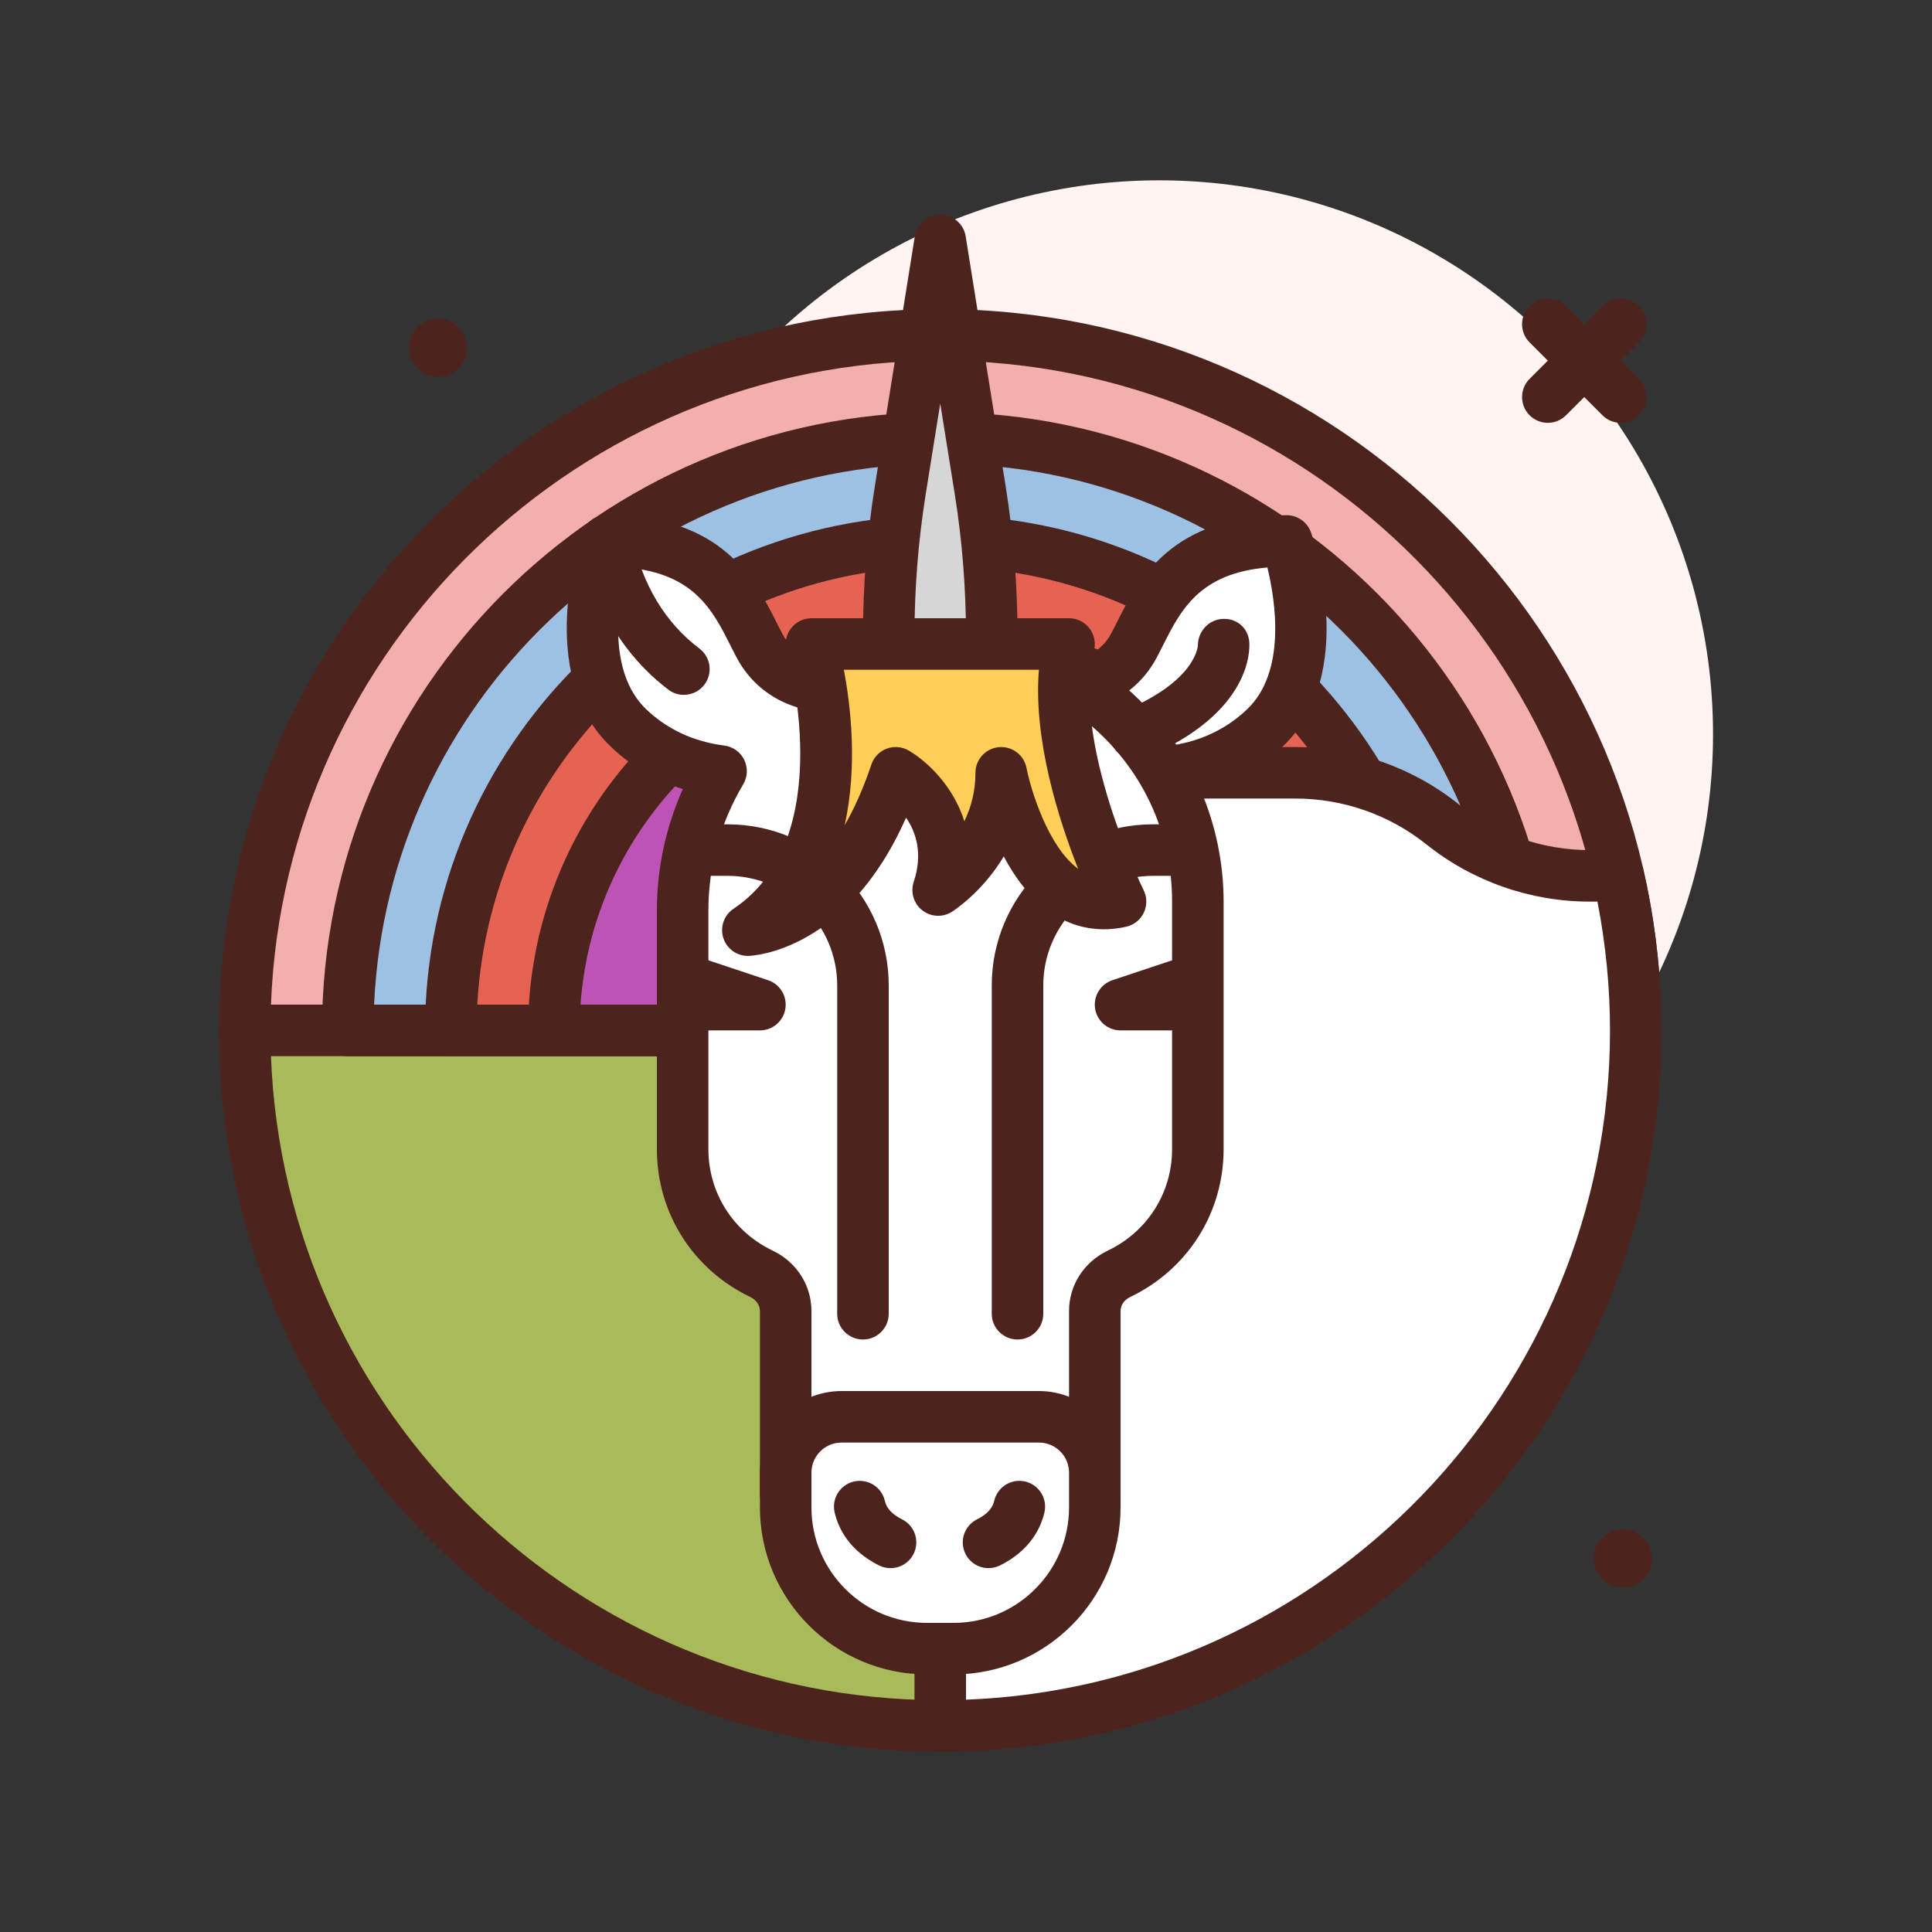 <svg id="unicorn" enable-background="new 0 0 300 300" height="512" viewBox="0 0 300 300" width="512" xmlns="http://www.w3.org/2000/svg"><rect x="0" y="0" width="300" height="300" fill="#333333" stroke="none"/><g><circle cx="180" cy="114" fill="#fff4f1" r="86"/><g><path d="m146 52c-59.647 0-108 48.353-108 108h216c0-59.647-48.353-108-108-108z" fill="#f4aeab"/><path d="m254 164h-216c-2.209 0-4-1.791-4-4 0-61.758 50.242-112 112-112s112 50.242 112 112c0 2.209-1.791 4-4 4zm-211.924-8h207.848c-2.112-55.498-47.918-100-103.924-100s-101.812 44.502-103.924 100z" fill="#4c241d"/></g><g><path d="m146 268c-59.647 0-108-48.353-108-108h216c0 59.647-48.353 108-108 108z" fill="#a9ba5a"/><path d="m146 272c-61.758 0-112-50.242-112-112 0-2.209 1.791-4 4-4h216c2.209 0 4 1.791 4 4 0 61.758-50.242 112-112 112zm-103.924-108c2.112 55.498 47.918 100 103.924 100s101.812-44.502 103.924-100z" fill="#4c241d"/></g><g><path d="m146 68c-50.81 0-92 41.19-92 92h184c0-50.81-41.19-92-92-92z" fill="#9dc1e4"/><path d="m238 164h-184c-2.209 0-4-1.791-4-4 0-52.934 43.066-96 96-96s96 43.066 96 96c0 2.209-1.791 4-4 4zm-179.91-8h175.82c-2.1-46.672-40.729-84-87.91-84s-85.811 37.328-87.91 84z" fill="#4c241d"/></g><g><path d="m146 84c-41.974 0-76 34.026-76 76h152c0-41.974-34.026-76-76-76z" fill="#e66353"/><path d="m222 164h-152c-2.209 0-4-1.791-4-4 0-44.111 35.889-80 80-80s80 35.889 80 80c0 2.209-1.791 4-4 4zm-147.891-8h143.781c-2.084-37.848-33.531-68-71.891-68s-69.806 30.152-71.89 68z" fill="#4c241d"/></g><g><path d="m146 100c-33.137 0-60 26.863-60 60h120c0-33.137-26.863-60-60-60z" fill="#bd53b5"/><path d="m206 164h-120c-2.209 0-4-1.791-4-4 0-35.289 28.711-64 64-64s64 28.711 64 64c0 2.209-1.791 4-4 4zm-115.859-8h111.719c-2.061-29.018-26.326-52-55.859-52s-53.8 22.982-55.86 52z" fill="#4c241d"/></g><g><path d="m251.29 136h-4.484c-8.29 0-16.333-2.821-22.806-8s-14.516-8-22.806-8h-55.194v148c59.647 0 108-48.353 108-108 0-8.253-.957-16.278-2.71-24z" fill="#fff"/><path d="m146 272c-2.209 0-4-1.791-4-4v-148c0-2.209 1.791-4 4-4h55.193c9.166 0 18.152 3.152 25.307 8.877 5.74 4.594 12.951 7.123 20.307 7.123h4.484c1.869 0 3.488 1.293 3.9 3.115 1.864 8.213 2.809 16.586 2.809 24.885 0 61.758-50.242 112-112 112zm4-148v139.924c55.498-2.111 100-47.918 100-103.924 0-6.658-.656-13.371-1.951-20h-1.242c-9.166 0-18.152-3.152-25.307-8.877-5.74-4.594-12.951-7.123-20.307-7.123z" fill="#4c241d"/></g><g><path d="m166 106.58s6.759 0 10.138-6.452c3.379-6.451 6.758-16.128 23.655-16.128 0 0 6.759 19.355-3.379 29.032s-23.655 6.452-23.655 6.452" fill="#fff"/><path d="m178.184 124.002c-3.623 0-6.104-.566-6.354-.627-2.148-.512-3.477-2.67-2.963-4.818.514-2.15 2.68-3.469 4.818-2.963.455.1 11.59 2.537 19.967-5.455 6.119-5.842 4.4-16.854 3.148-22.018-10.578.893-13.463 6.623-16.26 12.18l-.859 1.684c-4.453 8.498-13.307 8.596-13.682 8.596-2.209 0-4-1.791-4-4 0-2.195 1.768-3.977 3.957-4 .268-.008 4.49-.211 6.639-4.309l.801-1.568c3.348-6.653 8.407-16.704 26.397-16.704 1.701 0 3.215 1.076 3.777 2.682.311.889 7.471 21.918-4.395 33.242-7.036 6.717-15.382 8.078-20.991 8.078z" fill="#4c241d"/></g><g><path d="m143.337 100.086c-6.698.434-12.876 2.582-18.205 5.981-2.254-.663-5.315-2.205-7.271-5.938-3.378-6.452-6.757-16.129-23.654-16.129 0 0-6.759 19.355 3.379 29.032 4.63 4.42 9.954 6.135 14.384 6.708-3.79 6.371-5.97 13.813-5.97 21.63v37.072c0 8.556 5.011 15.889 12.243 19.354 2.256 1.081 3.757 3.278 3.757 5.78v28.424h48v-28.424c0-2.502 1.501-4.699 3.757-5.78 7.232-3.465 12.243-10.797 12.243-19.354v-38.442c0-22.973-19.366-41.422-42.663-39.914z" fill="#fff"/><path d="m170 236h-48c-2.209 0-4-1.791-4-4v-28.424c0-.9-.568-1.732-1.484-2.172-8.955-4.291-14.516-13.09-14.516-22.963v-37.07c0-6.494 1.381-12.916 4.027-18.844-4.234-1.324-7.988-3.533-11.203-6.604-11.865-11.323-4.705-32.353-4.394-33.241.562-1.606 2.076-2.682 3.777-2.682 17.99 0 23.049 10.051 26.396 16.703l.801 1.57c.783 1.494 1.902 2.617 3.342 3.355 5.617-3.213 11.914-5.119 18.334-5.535 12.307-.816 24.037 3.391 33.006 11.799 8.842 8.29 13.914 19.993 13.914 32.108v38.441c0 9.873-5.561 18.672-14.514 22.963-.918.439-1.486 1.271-1.486 2.172v28.424c0 2.209-1.791 4-4 4zm-44-8h40v-24.424c0-4.012 2.311-7.607 6.031-9.387 6.148-2.947 9.969-8.98 9.969-15.748v-38.441c0-10.059-4.043-19.389-11.387-26.271-7.334-6.877-16.92-10.303-27.018-9.65-5.838.377-11.328 2.182-16.312 5.361-.975.621-2.18.789-3.277.465-4.283-1.258-7.633-3.996-9.688-7.92l-.859-1.684c-2.797-5.557-5.682-11.287-16.26-12.18-1.252 5.164-2.971 16.176 3.148 22.018 3.271 3.121 7.354 5.018 12.135 5.635 1.336.172 2.496 1.006 3.086 2.217.588 1.211.529 2.639-.16 3.795-3.537 5.947-5.408 12.719-5.408 19.586v37.07c0 6.768 3.82 12.801 9.971 15.748 3.719 1.779 6.029 5.375 6.029 9.387z" fill="#4c241d"/></g><g><path d="m148.062 256h-4.125c-12.115 0-21.937-9.822-21.937-21.938v-5.391c0-4.789 3.882-8.671 8.671-8.671h30.658c4.789 0 8.671 3.882 8.671 8.671v5.391c0 12.116-9.822 21.938-21.938 21.938z" fill="#fff"/><path d="m148.062 260h-4.125c-14.302 0-25.937-11.635-25.937-25.938v-5.391c0-6.988 5.684-12.672 12.672-12.672h30.656c6.988 0 12.672 5.684 12.672 12.672v5.391c0 14.303-11.635 25.938-25.938 25.938zm-17.39-36c-2.576 0-4.672 2.096-4.672 4.672v5.391c0 9.891 8.047 17.938 17.938 17.938h4.125c9.891 0 17.938-8.047 17.938-17.938v-5.391c0-2.576-2.096-4.672-4.672-4.672z" fill="#4c241d"/></g><g fill="#4c241d"><circle cx="68" cy="54" r="4.529"/><circle cx="252" cy="242" r="4.529"/><path d="m251.656 65.656c-1.023 0-2.047-.391-2.828-1.172l-11.312-11.312c-1.562-1.562-1.562-4.094 0-5.656s4.094-1.562 5.656 0l11.312 11.312c1.562 1.562 1.562 4.094 0 5.656-.781.782-1.804 1.172-2.828 1.172z"/><path d="m240.344 65.656c-1.023 0-2.047-.391-2.828-1.172-1.562-1.562-1.562-4.094 0-5.656l11.312-11.312c1.562-1.562 4.094-1.562 5.656 0s1.562 4.094 0 5.656l-11.312 11.312c-.781.782-1.805 1.172-2.828 1.172z"/><path d="m158 208c-2.209 0-4-1.791-4-4v-50.979c0-13.796 11.225-25.021 25.021-25.021h5.381c2.209 0 4 1.791 4 4s-1.791 4-4 4h-5.381c-9.385 0-17.021 7.637-17.021 17.021v50.979c0 2.209-1.791 4-4 4z"/><path d="m134 208c-2.209 0-4-1.791-4-4v-50.979c0-9.385-7.637-17.021-17.021-17.021h-5.352c-2.209 0-4-1.791-4-4s1.791-4 4-4h5.352c13.796 0 25.021 11.225 25.021 25.021v50.979c0 2.209-1.791 4-4 4z"/></g><g><path d="m154 104v-5.203c0-7.621-.601-15.221-1.793-22.672l-6.207-38.792-6.207 38.791c-1.192 7.452-1.793 15.052-1.793 22.673v5.203" fill="#d6d6d6"/><path d="m154 108c-2.209 0-4-1.791-4-4v-5.203c0-7.393-.586-14.809-1.742-22.041l-2.258-14.106-2.258 14.107c-1.156 7.231-1.742 14.647-1.742 22.04v5.203c0 2.209-1.791 4-4 4s-4-1.791-4-4v-5.203c0-7.814.621-15.654 1.844-23.303l6.207-38.793c.311-1.939 1.984-3.367 3.949-3.367s3.639 1.428 3.949 3.367l6.207 38.791c1.223 7.65 1.844 15.49 1.844 23.305v5.203c0 2.209-1.791 4-4 4z" fill="#4c241d"/></g><g><path d="m158.281 233.945c-.469 1.992-1.781 4.055-4.781 5.555" fill="#b5a19c"/><path d="m153.504 243.5c-1.469 0-2.881-.809-3.582-2.211-.988-1.977-.188-4.379 1.789-5.367 2.027-1.014 2.498-2.137 2.676-2.893.506-2.15 2.664-3.479 4.811-2.979 2.15.506 3.484 2.66 2.979 4.811-.582 2.469-2.248 5.896-6.887 8.217-.575.287-1.186.422-1.786.422z" fill="#4c241d"/></g><g><path d="m133.5 233.945c.469 1.992 1.781 4.055 4.781 5.555" fill="#b5a19c"/><path d="m138.277 243.5c-.6 0-1.211-.135-1.785-.422-4.639-2.32-6.305-5.748-6.887-8.217-.506-2.15.828-4.305 2.979-4.811 2.152-.498 4.303.828 4.811 2.979.178.756.648 1.879 2.676 2.893 1.977.988 2.777 3.391 1.789 5.367-.702 1.402-2.114 2.211-3.583 2.211z" fill="#4c241d"/></g><g><path d="m106.192 103.896c-4.546-3.437-9.801-9.508-11.986-19.896" fill="#bf7e68"/><path d="m106.188 107.896c-.84 0-1.688-.264-2.408-.811-4.775-3.611-10.992-10.404-13.486-22.262-.455-2.162.928-4.283 3.09-4.738 2.16-.461 4.283.928 4.738 3.09 1.594 7.578 5.121 13.475 10.482 17.531 1.764 1.332 2.111 3.84.777 5.602-.785 1.042-1.983 1.588-3.193 1.588z" fill="#4c241d"/></g><g><path d="m190 100s.703 7.908-13.648 13.954" fill="#bf7e68"/><path d="m176.354 117.955c-1.561 0-3.045-.92-3.688-2.449-.857-2.035.098-4.381 2.133-5.238 11.045-4.652 11.207-10.033 11.207-10.086.014-2.135 1.699-3.986 3.832-4.074 2.221-.135 3.959 1.412 4.146 3.539.098 1.105.482 11.016-16.08 17.992-.508.215-1.033.316-1.55.316z" fill="#4c241d"/></g><g><path d="m186 152-12 4h12" fill="#bf7e68"/><path d="m186 160h-12c-1.961 0-3.635-1.422-3.949-3.359-.312-1.936.822-3.814 2.684-4.436l12-4 2.531 7.59-1.266.422z" fill="#4c241d"/></g><g><path d="m106 152 12 4h-12" fill="#bf7e68"/><path d="m118 160h-12v-3.783l-1.266-.422 2.531-7.59 12 4c1.861.621 2.996 2.5 2.684 4.436-.314 1.937-1.988 3.359-3.949 3.359z" fill="#4c241d"/></g><g><path d="m126 100s9.353 31.616-9.873 44.433c0 0 14.963-.433 22.963-24.433 0 0 10.586 6.202 6.586 18.202 0 0 9.791-6.202 9.791-18.202 0 0 4.469 23.204 18.532 20 0 0-12-24-8-40z" fill="#ffce56"/><path d="m116.127 148.434c-1.736 0-3.281-1.123-3.811-2.785-.543-1.699.107-3.553 1.592-4.543 16.52-11.016 8.34-39.688 8.254-39.975-.354-1.209-.119-2.518.637-3.525.756-1.01 1.941-1.606 3.201-1.606h40c1.232 0 2.395.568 3.152 1.539s1.027 2.236.729 3.432c-3.59 14.359 7.584 37.016 7.697 37.242.549 1.098.562 2.389.037 3.498s-1.529 1.916-2.727 2.189c-4.053.924-8.01.234-11.432-2-3.312-2.162-5.785-5.506-7.594-8.908-3.311 5.527-7.748 8.402-8.045 8.59-1.43.904-3.271.818-4.605-.229-1.332-1.043-1.865-2.811-1.33-4.416 1.467-4.398.35-7.721-1.189-9.975-9.158 20.771-23.781 21.449-24.451 21.469-.039.003-.078.003-.115.003zm39.344-32.432c1.893 0 3.553 1.344 3.922 3.236.635 3.24 3.283 12.174 8.016 15.67-2.986-7.545-6.98-20.006-6.088-30.908h-30.289c1.066 5.613 2.164 15 .123 24.146 1.479-2.564 2.893-5.666 4.141-9.412.381-1.143 1.258-2.055 2.387-2.479 1.139-.424 2.391-.314 3.43.293 2.865 1.678 6.906 5.488 8.631 10.973 1.006-2.076 1.725-4.588 1.725-7.521 0-2.061 1.564-3.779 3.615-3.979.129-.013.258-.019.387-.019z" fill="#4c241d"/></g></g></svg>